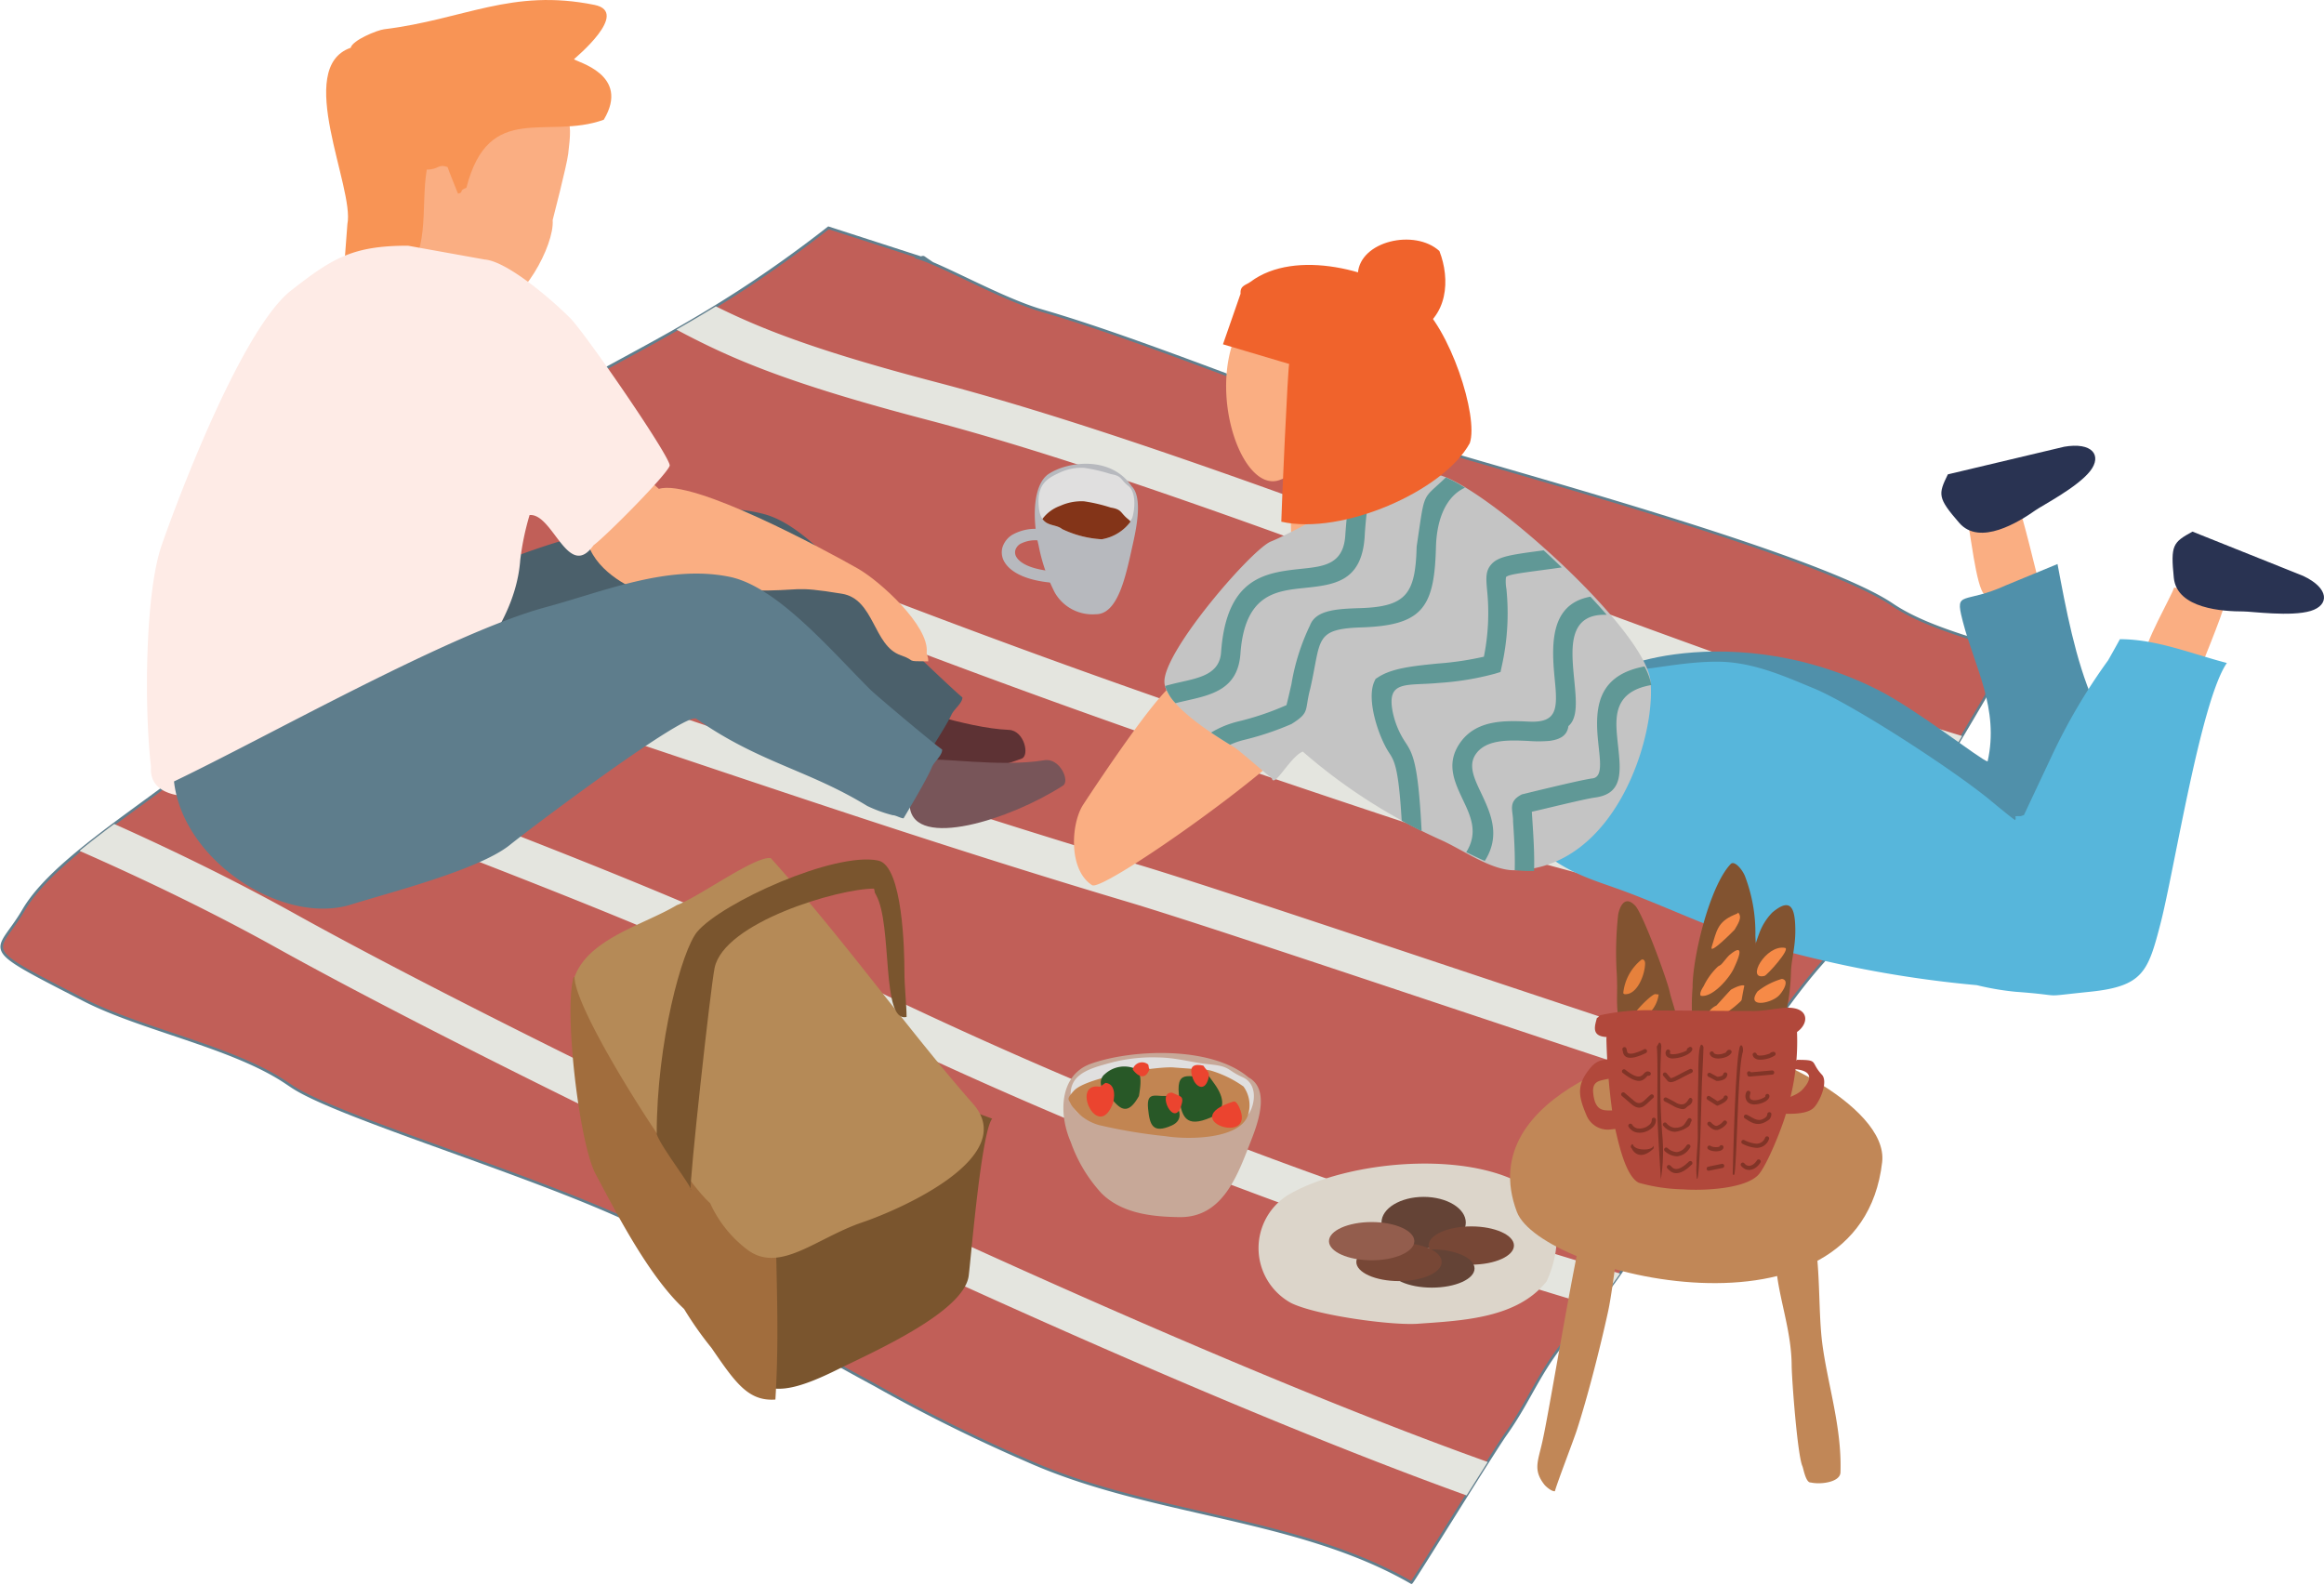 <svg xmlns="http://www.w3.org/2000/svg" xmlns:xlink="http://www.w3.org/1999/xlink" width="194.5" height="132.618" viewBox="0 0 194.5 132.618">
  <defs>
    <clipPath id="clip-path">
      <rect id="Rectangle_274" data-name="Rectangle 274" width="194.5" height="132.618" fill="none"/>
    </clipPath>
  </defs>
  <g id="Group_1458" data-name="Group 1458" transform="translate(0 0)">
    <g id="Group_1434" data-name="Group 1434" transform="translate(0 0)" clip-path="url(#clip-path)">
      <path id="Path_17685" data-name="Path 17685" d="M77.554,16.74,69.3,14.072C48.9,30.014,42.554,23.959,21.106,54.24,17.272,59.655,5.179,65.605,1.929,71.177c-2.24,3.834-4.065,2.832,5.077,7.524,4.807,2.466,12.43,3.907,16.9,6.909l.486.325c4.8,3.223,30.088,10.186,33.641,14.642,7.028,5.353,6.486,5.676,15.148,10.336A135.653,135.653,0,0,0,85.32,116.98l.687.3c10.3,4.578,22.5,4.647,32.08,10.175.127-.058,6.835-10.927,7.888-12.411,2.325-3.276,2.912-5.758,6.19-9.212,6.466-6.811,12.766-21.822,20.387-30.36.985-1.1,15.347-24.838,15.554-25.748-.665-.829-6.277-1.749-9.792-4.126-5.879-3.975-29.894-10.525-37.579-12.821C110.8,29.809,96.686,23.761,87.141,21c-3.267-.946-8.081-3.692-10.273-4.391.48-.095.263-.153.686.133" transform="translate(0.038 4.994)" fill="#c15f58" fill-rule="evenodd"/>
      <path id="Path_17686" data-name="Path 17686" d="M77.554,16.74,69.3,14.072C48.9,30.014,42.554,23.959,21.106,54.24,17.272,59.655,5.179,65.605,1.929,71.177c-2.24,3.834-4.065,2.832,5.077,7.524,4.807,2.466,12.43,3.907,16.9,6.909l.486.325c4.8,3.223,30.088,10.186,33.641,14.642,7.028,5.353,6.486,5.676,15.148,10.336A135.653,135.653,0,0,0,85.32,116.98l.687.3c10.3,4.578,22.5,4.647,32.08,10.175.127-.058,6.835-10.927,7.888-12.411,2.325-3.276,2.912-5.758,6.19-9.212,6.466-6.811,12.766-21.822,20.387-30.36.985-1.1,15.347-24.838,15.554-25.748-.665-.829-6.277-1.749-9.792-4.126-5.879-3.975-29.894-10.525-37.579-12.821C110.8,29.809,96.686,23.761,87.141,21c-3.267-.946-8.081-3.692-10.273-4.391C77.348,16.512,77.131,16.454,77.554,16.74Z" transform="translate(0.038 4.994)" fill="none" stroke="#607f8e" stroke-miterlimit="22.926" stroke-width="0.216"/>
      <path id="Path_17687" data-name="Path 17687" d="M58.163,18.922c3.9,1.94,8.587,3.764,18.508,6.363,13.34,3.493,30.287,9.78,47.105,16.02,13.7,5.081,27.308,10.129,38.694,13.577-.542.913-1.119,1.879-1.713,2.87-11.349-3.475-24.689-8.423-38.11-13.4-16.794-6.23-33.716-12.508-46.788-15.931C64,25.313,59.381,23.273,54.867,20.87c1.062-.606,2.156-1.246,3.3-1.948m93.825,53.14c.489-.764,1.108-1.752,1.81-2.885-14.764-3.821-30.028-7.846-34.208-9.23l-1.7-.561c-11.416-3.782-20.575-6.9-29.576-10.139C79.293,46,70.125,42.516,58.657,37.987c-3-1.183-7.032-3.21-11.6-5.5C45,31.447,42.828,30.357,40.6,29.267c-.934.675-1.882,1.405-2.851,2.2,2.719,1.318,5.373,2.652,7.864,3.9,4.7,2.36,8.846,4.443,11.853,5.631,11.26,4.448,20.455,7.937,29.759,11.289,9.327,3.359,18.464,6.471,29.652,10.175l1.7.561c4.154,1.377,18.91,5.275,33.413,9.032M26.2,43.482c-.673.835-1.36,1.7-2.066,2.618a53.022,53.022,0,0,0,4.921,1.982l1.76.561C38.7,51.164,46.593,53.81,54.5,56.462,66.9,60.623,79.337,64.8,92.609,68.755c4.449,1.328,14.461,4.665,26.267,8.6,7.571,2.523,15.87,5.288,23.9,7.923q.864-1.429,1.742-2.826c-8.238-2.7-16.824-5.567-24.625-8.166-11.98-3.994-22.138-7.379-26.358-8.637-13.371-3.992-25.71-8.129-38.007-12.255-7.782-2.61-15.551-5.216-23.738-7.834L30.03,45c-.97-.312-2.284-.839-3.83-1.516m105.566,59.145c.694-.841,1.386-1.768,2.08-2.76-7.1-2.107-13.863-4.234-20.605-6.555A390.92,390.92,0,0,1,69.017,74.939c-11.208-5.42-21.582-9.46-31.825-13.449-6.3-2.452-12.544-4.887-18.906-7.613a28.32,28.32,0,0,1-2.585,2.41c6.856,2.975,13.561,5.588,20.323,8.22,10.164,3.959,20.456,7.968,31.585,13.347a393.55,393.55,0,0,0,44.577,18.527c6.386,2.2,12.825,4.231,19.58,6.246M7.813,62.242c5.2,2.329,10.359,4.864,15.191,7.552,13.3,7.394,41.537,21.342,67.635,32.8,11.663,5.121,22.885,9.742,32.13,13.044-.527.828-1.138,1.8-1.771,2.8-9.206-3.319-20.23-7.862-31.653-12.877C63.163,94.066,34.8,80.056,21.431,72.623c-5.239-2.916-10.876-5.647-16.517-8.129.913-.749,1.893-1.5,2.9-2.252" transform="translate(1.744 6.715)" fill="#e4e5df"/>
      <path id="Path_17688" data-name="Path 17688" d="M29.463,9.753l6.57-3.478c3.066.859,3.24,1.181,2.847,4.38-.125,1.012-1.3,5.532-1.3,5.539.168,2.124-2.647,7.215-4.861,7.215-2.543,0-8.339-1.912-8.277-4.9.081-4.035,1.065-7.341,5.023-8.761" transform="translate(8.673 2.227)" fill="#faae82" fill-rule="evenodd"/>
      <path id="Path_17689" data-name="Path 17689" d="M24.494,22.854h2.292c-1.07.809-.588.435-.6.511,2.782-1.779,1.836-6,2.381-9.173,1.039,0,.9-.5,1.741-.213.028.14.779,2,.873,2.229.538-.117.007-.248.7-.488,1.887-7.331,6.747-3.974,11.5-5.7,2.269-3.787-2.3-4.827-2.493-5.067.057-.064,4.748-3.925,1.719-4.542C35.663-1,31.719,1.623,25,2.448c-.585.072-2.658.92-2.8,1.551-4.764,1.65.339,11.736-.276,14.757,0,.009-.233,3.063-.233,3.08.688.237,1.9,1.1,2.8,1.018" transform="translate(7.15 0)" fill="#f89455" fill-rule="evenodd"/>
      <path id="Path_17690" data-name="Path 17690" d="M52.926,45.36l3.17-1.753c.763-.161,5.776,1.841,9.553,2.005,1.3.056,1.749,2.142,1.081,2.4-4.944,1.885-13.255,2.672-12.918-.905.073-.772-.771-.821-.887-1.745" transform="translate(18.783 15.472)" fill="#5d3234" fill-rule="evenodd"/>
      <path id="Path_17691" data-name="Path 17691" d="M13.178,46.613c.411,6.734,8.3,12.529,13.907,11.044,3.105-.824,10.526-2.341,13.174-4.3,2.2-1.627,14.9-10.415,15.718-9.763,4.935,3.945,8.891,4.737,13.561,8.018a10.934,10.934,0,0,0,2.042.881c.2,0,.661.309.864.3,0-.009,2.023-3.074,2.511-4.138.217-.477.916-.957.913-1.447-.591-.453-5.1-4.749-5.647-5.365-3.08-3.5-7.159-8.975-10.956-9.975-4.97-1.314-10.248.682-15.062,1.751-7.9,1.755-23.211,9.654-31.024,12.993" transform="translate(4.677 11.156)" fill="#4b606b" fill-rule="evenodd"/>
      <path id="Path_17692" data-name="Path 17692" d="M55.29,49.365l2.738-2.372c.713-.318,6.031.6,9.761-.022,1.279-.215,2.157,1.732,1.557,2.122-4.445,2.87-12.412,5.365-12.824,1.8-.088-.77-.925-.641-1.232-1.523" transform="translate(19.622 16.652)" fill="#785559" fill-rule="evenodd"/>
      <path id="Path_17693" data-name="Path 17693" d="M36.348,34.334l1.771-6.841L42.3,31.158c2.82-.878,13.854,5.078,16.652,6.669,1.849,1.051,5.953,4.772,5.762,6.99-.026.313.129.251.129.774-2.07,0-.883-.02-2.317-.516-2.288-.793-2.187-4.7-4.907-5.142-4.326-.707-3.1-.215-7.654-.268-2.37-.028-7.589.733-9.6-.1-1.44-.593-4.388-2.425-4.155-5.231.009-.126.019.141.14,0" transform="translate(12.845 9.757)" fill="#faae82" fill-rule="evenodd"/>
      <path id="Path_17694" data-name="Path 17694" d="M37.363,16.337l-6.441-1.16c-4.642,0-6.322,1.046-9.78,3.746-3.959,3.092-9.106,16.377-10.827,21.3-1.438,4.118-1.451,13.974-.9,18.557-.467,6.644,21.1-1.643,23.934-4.86,3.313-3.75,6.613-7.686,6.967-12.423a22.333,22.333,0,0,1,.784-3.779c1.961-.169,3.222,5.535,5.357,2.523.892-.623,6.085-5.834,6.367-6.646.194-.561-7.12-11.178-8.341-12.377l-.206-.2c-1.352-1.329-5-4.505-6.913-4.684" transform="translate(3.222 5.386)" fill="#feebe6" fill-rule="evenodd"/>
      <path id="Path_17695" data-name="Path 17695" d="M10.748,52.823c.76,6.7,9.147,12.079,14.814,10.307,3.141-.985,10.671-2.887,13.286-4.982C41.016,56.409,53.6,46.973,54.465,47.581c5.257,3.684,9.353,4.267,14.308,7.3a11.373,11.373,0,0,0,2.135.774c.209-.018.7.272.9.257,0-.009,1.919-3.176,2.363-4.264.2-.488.893-1,.864-1.493-.627-.419-5.472-4.477-6.062-5.065C65.644,41.762,61.185,36.5,57.242,35.7c-5.161-1.05-10.471,1.215-15.352,2.534-8.013,2.162-23.3,10.847-31.142,14.591" transform="translate(3.814 12.573)" fill="#5e7d8c" fill-rule="evenodd"/>
      <path id="Path_17696" data-name="Path 17696" d="M70.377,72.447,35.949,59.67c-.84,2.694.439,13.888,1.836,16.5,1.833,3.433,4.468,8.559,7.4,11.285a29.114,29.114,0,0,0,2.3,3.267c3,4.387,3.933,5.7,9.937,2.723,3.036-1.5,10.616-4.827,10.99-7.871.209-1.694,1.06-12.033,1.966-13.132" transform="translate(12.663 21.176)" fill="#7a552e" fill-rule="evenodd"/>
      <path id="Path_17697" data-name="Path 17697" d="M42.787,63.046l-7.278-2.7c-.84,2.692.439,13.888,1.836,16.5,1.833,3.433,4.468,8.559,7.4,11.284a29.454,29.454,0,0,0,2.3,3.268c2,2.917,3.078,4.474,5.344,4.315l.012-.2c.341-5.836.011-10.322.011-15.985l-5.192-8.8c-2.15-1.824-2.924-4.565-4.43-7.68" transform="translate(12.506 21.416)" fill="#a16d3d" fill-rule="evenodd"/>
      <path id="Path_17698" data-name="Path 17698" d="M51.922,53.015c-1.238-.268-6.17,3.337-7.873,3.926-2.741,1.643-7.381,2.792-8.556,6-.073,2.9,9.007,16.948,11.345,18.943a10.1,10.1,0,0,0,3.149,3.92c2.7,1.98,5.753-1.009,9.567-2.307,3.389-1.152,13.163-5.518,9.289-9.923-5.475-6.228-10.778-13.732-16.92-20.555" transform="translate(12.596 18.809)" fill="#b58a57" fill-rule="evenodd"/>
      <path id="Path_17699" data-name="Path 17699" d="M40.565,76.077c0-7.671,2.112-15.44,3.4-16.951,2.07-2.429,11.468-6.7,15.131-5.949,2.087.419,2.2,7.74,2.2,9.266,0,1.322.182,2.863.182,3.821-2.141.539-1.162-7.692-2.547-10.19-.245-.444-.038-.127-.182-.547-2.99,0-12.561,2.824-13.34,6.643-.352,1.734-2.141,18.074-2,18.6.287-.087-2.416-3.482-2.847-4.691" transform="translate(14.396 18.841)" fill="#7a552e" fill-rule="evenodd"/>
      <path id="Path_17700" data-name="Path 17700" d="M127.309,37.322l-4.337,1.358c-.732-.516-1.232-5.716-1.457-6.177.787-.566,3.085-.453,4.248-1.291.264.3,1.7,6.33,1.723,6.357l-.178-.247" transform="translate(43.125 11.076)" fill="#faae82" fill-rule="evenodd"/>
      <path id="Path_17701" data-name="Path 17701" d="M136.809,43.6,132.5,42.16c-.29-.847,2.345-5.353,2.432-5.859.971,0,2.767,1.438,4.2,1.438.038.4-2.326,6.128-2.322,6.163Z" transform="translate(47.014 12.883)" fill="#faae82" fill-rule="evenodd"/>
      <path id="Path_17702" data-name="Path 17702" d="M111.779,56.389,101.386,43.565c-5.029,1.2,6.838-4.9,20.168,1.779,3.261,1.635,8.674,5.909,9.231,6.02,1-4.435-1.106-7.949-2.062-11.67l-.056-.219c-.638-2.478.135-1.246,3.638-2.848.226-.1,4.315-1.786,4.33-1.788.691,3.691,1.5,8.049,3.013,11.489,1.137,2.582,3.655,14.637-.038,15.661-8.056,2.233-9.255.352-17.439-2.313-4.481-1.458-5.525-4.281-10.392-3.287" transform="translate(35.562 12.364)" fill="#5090aa" fill-rule="evenodd"/>
      <path id="Path_17703" data-name="Path 17703" d="M94.2,56.251l9.211-14.226c1.344,0,4.039-.661,6.863-.661,2.908,0,5.523,1.167,8.063,2.219,3.38,1.4,11.808,6.9,14.814,9.387.228.191,1.963,1.627,2.072,1.649.069-.167.028-.127.028-.322.56-.022.327.034.71-.1.01-.031,2.135-4.54,2.348-4.993A49.007,49.007,0,0,1,143,41.253c.015-.019.971-1.718.985-1.771,3.1,0,6.059,1.244,8.956,1.99-2.2,3.193-4.393,17.328-5.556,21.818-1.043,4.023-1.456,5.242-5.913,5.7-4.547.466-1.709.327-6.22,0a23.2,23.2,0,0,1-3.235-.553A94.737,94.737,0,0,1,114.5,65.169l-.369-.111c-3.84-1.149-7.658-2.988-11.359-4.387-2.8-1.057-4.869-1.463-7.581-3.767a5.246,5.246,0,0,0-.994-.653" transform="translate(33.43 14.012)" fill="#57b6db" fill-rule="evenodd"/>
      <path id="Path_17704" data-name="Path 17704" d="M83.2,40.217,74.617,43c-1.671,1.275-6.178,8.044-7.5,10.061-1.035,1.577-1.264,5.467.747,6.753,1.036.527,16.965-10.789,17.874-13.226,1.039-2.424.362-1.929-1.761-4.92a3.606,3.606,0,0,1-.78-1.45" transform="translate(23.543 14.273)" fill="#faae82" fill-rule="evenodd"/>
      <path id="Path_17705" data-name="Path 17705" d="M89.193,22.036l-5.34-4.612c-12.264,0-8.158,18.175-3.642,16.568.118-.042.652-.283.709-.184a71.075,71.075,0,0,1,.263,7.888c1.168.108,8.315-3.112,8.494-3.154,1.251-3.615,1.982-12.92-.177-16.064Z" transform="translate(26.879 6.183)" fill="#faae82" fill-rule="evenodd"/>
      <path id="Path_17706" data-name="Path 17706" d="M92.462,29.339c-1.843.2-9.343,4.687-11.617,5.584-1.58.622-8.965,9.135-8.919,11.747.035,1.974,4.452,4.631,5.86,5.491.482.294,2.981,2.527,3.124,2.551.167.976,1.558-1.818,2.6-2.2A46.779,46.779,0,0,0,94.965,59.86c1.914.829,4.277,2.615,6.3,2.581,8.4-.144,11.819-11.2,11.34-15.841-.466-4.546-14.93-17.317-18.2-17.317-.615,0-1.337-.008-1.936.056" transform="translate(25.526 10.392)" fill="#c4c4c4" fill-rule="evenodd"/>
      <path id="Path_17707" data-name="Path 17707" d="M71.963,46.947c.461-.137.94-.247,1.42-.355,1.58-.354,3.149-.709,3.272-2.46.454-6.335,3.78-6.682,6.765-7,1.813-.191,3.458-.363,3.627-2.742.077-1.066.164-2.024.286-2.879.618-.322,1.226-.634,1.8-.917a29.929,29.929,0,0,0-.465,3.913c-.268,3.729-2.558,3.973-5.082,4.237-2.343.247-4.953.519-5.311,5.5-.211,2.954-2.363,3.437-4.533,3.926-.3.069-.608.138-.9.215a3.7,3.7,0,0,1-.873-1.44m25.1-16.595a11.848,11.848,0,0,0-1.6-.86c-2.045,1.974-1.726.969-2.446,5.791-.1,3.89-.818,5.017-4.665,5.145-1.914.062-3.757.123-4.257,1.439A18.118,18.118,0,0,0,82.542,46.8c-.152.667-.294,1.286-.413,1.746l-.222.095A23.219,23.219,0,0,1,78.137,49.9a8.167,8.167,0,0,0-2.316.942c.6.408,1.164.757,1.588,1.019a6.5,6.5,0,0,1,1.127-.394,24.4,24.4,0,0,0,4.01-1.339c1.584-1,1.07-1.083,1.574-2.97.935-4.088.287-4.985,4.286-5.117,5.15-.169,6.1-1.7,6.233-6.722.05-1.982.65-4.145,2.425-4.97M91.772,58.22q.833.461,1.669.871l-.014-.244c-.293-5.581-.748-6.277-1.373-7.23h0a7.169,7.169,0,0,1-1.031-2.485h0c-.547-2.738,1.176-2.18,3.9-2.447a23.664,23.664,0,0,0,4.661-.771l.459-.14.1-.471a20.244,20.244,0,0,0,.392-6.486,3.36,3.36,0,0,1-.037-.984c.194-.21,1.1-.329,3.219-.612.435-.058.913-.121,1.448-.2-.5-.485-1-.963-1.512-1.429l-.145.019c-2.527.339-3.607.481-4.2,1.114-.534.572-.481,1.175-.387,2.229a18.5,18.5,0,0,1-.271,5.54,26.066,26.066,0,0,1-3.884.574c-1.974.2-3.8.374-4.978,1.152l-.2.127-.1.211c-.707,1.538.378,4.678,1.209,5.941l0,0c.463.706.809,1.236,1.074,5.712m17.16-17.226-.264,0c-2.215.03-2.623,1.634-2.6,3.378.009.687.081,1.42.149,2.108.165,1.688.308,3.151-.492,3.829-.095.782-.679,1.118-1.572,1.237a10.7,10.7,0,0,1-1.778.007c-1.577-.073-3.585-.167-4.437,1.157-.595.924-.088,2,.451,3.135.824,1.742,1.7,3.6.337,5.751-.519-.225-1.039-.48-1.551-.733,1.026-1.631.366-3.023-.252-4.328-.737-1.558-1.429-3.024-.348-4.7,1.358-2.106,3.883-1.989,5.869-1.9,2.261.1,2.387-.977,2.16-3.3-.069-.713-.144-1.474-.154-2.242-.03-2.3.488-4.435,3.118-4.914.474.511.931,1.016,1.364,1.515m-7.7,21.371c.038-1.379-.051-2.744-.138-4.057.024-.91-.5-1.668.747-2.287.031,0,.77-.19,1.759-.425,1.5-.358,3.416-.813,4.155-.913.78-.106.656-1.249.511-2.58-.064-.6-.133-1.23-.14-1.887-.023-2.2.606-4.268,3.966-4.9a5.466,5.466,0,0,1,.493,1.207c.027.115.054.232.079.351-2.473.429-2.935,1.837-2.921,3.324.005.549.073,1.152.134,1.729.237,2.175.44,4.04-1.906,4.359-.619.081-2.513.531-4,.886-.493.117-.944.225-1.307.306l.047.726c.088,1.364.183,2.78.142,4.229a10.914,10.914,0,0,1-1.611-.069Z" transform="translate(25.539 10.466)" fill="#609896"/>
      <path id="Path_17708" data-name="Path 17708" d="M145.114,36.537l-9.247-3.7c-1.635.9-1.843,1.106-1.562,3.871.266,2.6,4.16,2.81,5.815,2.81.7,0,4,.458,5.646-.045,1.568-.48,1.576-1.894-.652-2.937" transform="translate(47.626 11.654)" fill="#293352" fill-rule="evenodd"/>
      <path id="Path_17709" data-name="Path 17709" d="M77.016,18.774l-1.473,4.234,5.542,1.646c-.11.206-.649,12.194-.66,13.2C85.506,39.011,94.007,35.3,96.2,31.279c.757-2.229-1.673-9.7-4.41-11.861-3.347-2.637-10.194-4.444-13.934-1.646-.4.3-.89.3-.84,1" transform="translate(26.81 5.807)" fill="#f0632c" fill-rule="evenodd"/>
      <path id="Path_17710" data-name="Path 17710" d="M88.583,22.62l-4.706-4.994c.182-2.711,4.754-3.752,6.822-1.87.916,2.341.763,5.559-2.116,6.864" transform="translate(29.767 5.252)" fill="#f0632c" fill-rule="evenodd"/>
      <path id="Path_17711" data-name="Path 17711" d="M130.151,27.627l-9.689,2.3c-.82,1.676-.868,1.963.954,4.062,1.714,1.974,5.019-.1,6.373-1.053.572-.405,3.529-1.929,4.588-3.292,1.005-1.291.2-2.452-2.226-2.021" transform="translate(42.558 9.772)" fill="#293352" fill-rule="evenodd"/>
      <path id="Path_17712" data-name="Path 17712" d="M100.949,74.36c2.507,2.04,1.787,5.277,1.032,7.077l-.117.275c-2.46,3.135-7.105,3.3-10.777,3.565-2.2.161-8.51-.7-10.613-1.732a5.234,5.234,0,0,1,.114-9.254c5.26-2.849,15.856-3.6,20.36.069" transform="translate(27.587 25.507)" fill="#dcd5ca" fill-rule="evenodd"/>
      <path id="Path_17713" data-name="Path 17713" d="M88.863,73.93c-1.947,0-3.528.963-3.528,2.152s1.581,2.154,3.528,2.154,3.527-.966,3.527-2.154-1.58-2.152-3.527-2.152" transform="translate(30.285 26.237)" fill="#644336" fill-rule="evenodd"/>
      <path id="Path_17714" data-name="Path 17714" d="M91.816,75.754c-1.974,0-3.573.719-3.573,1.6s1.6,1.6,3.573,1.6,3.573-.717,3.573-1.6-1.6-1.6-3.573-1.6" transform="translate(31.317 26.884)" fill="#774736" fill-rule="evenodd"/>
      <path id="Path_17715" data-name="Path 17715" d="M89.382,77.174c-1.973,0-3.573.719-3.573,1.6s1.6,1.6,3.573,1.6,3.572-.717,3.572-1.6-1.6-1.6-3.572-1.6" transform="translate(30.453 27.388)" fill="#644336" fill-rule="evenodd"/>
      <path id="Path_17716" data-name="Path 17716" d="M87.353,76.77c-1.973,0-3.573.717-3.573,1.6s1.6,1.6,3.573,1.6,3.573-.717,3.573-1.6-1.6-1.6-3.573-1.6" transform="translate(29.733 27.245)" fill="#774736" fill-rule="evenodd"/>
      <path id="Path_17717" data-name="Path 17717" d="M85.663,75.485c-1.973,0-3.573.717-3.573,1.6s1.6,1.6,3.573,1.6,3.573-.717,3.573-1.6-1.6-1.6-3.573-1.6" transform="translate(29.133 26.789)" fill="#935d4d" fill-rule="evenodd"/>
      <path id="Path_17718" data-name="Path 17718" d="M81.182,67.086c-3.172-2.7-9.92-2.334-13.225-1.133-2.557.929-2.711,4.107-1.658,6.531A12.364,12.364,0,0,0,68.892,76.8c1.723,1.7,4.3,1.952,6.521,1.979,3.612.039,4.849-3.509,5.915-6.238.534-1.364,1.76-4.424-.146-5.453" transform="translate(23.311 23.083)" fill="#c7a898" fill-rule="evenodd"/>
      <path id="Path_17719" data-name="Path 17719" d="M69.628,65.725c-1.844.5-3.876.969-3.432,3.245.366,1.87,2.47,1.356,3.723,1.936a27.535,27.535,0,0,0,6.334.929c1.2.018,4.317-.94,4.874-1.94.461-.825.627-2.374-.6-2.924-1.356-.606-.977-.91-2.832-1.085-1.364-.127-2.7-.558-4.273-.569a13.7,13.7,0,0,0-3.794.408" transform="translate(23.47 23.18)" fill="#e0dfdf" fill-rule="evenodd"/>
      <path id="Path_17720" data-name="Path 17720" d="M66.228,69.061A4.109,4.109,0,0,0,68.5,70.746c.043.014.089.024.135.035a43.872,43.872,0,0,0,5.476.909c1.95.308,5.967.247,6.844-1.587a2.671,2.671,0,0,0-.308-2.568A9.28,9.28,0,0,0,77.909,66.2l-.249-.053-2.778-.2c-1.137-.15-7.358.733-8.446,1.959-.656.741-.427.642-.209,1.161" transform="translate(23.424 23.396)" fill="#c28552" fill-rule="evenodd"/>
      <path id="Path_17721" data-name="Path 17721" d="M73.078,68.131l-.34-.469c-.97.247-1.978-.545-1.817,1.1.135,1.394.393,2.116,1.961,1.427.89-.39.85-1.154.2-2.057" transform="translate(25.163 24.012)" fill="#285827" fill-rule="evenodd"/>
      <path id="Path_17722" data-name="Path 17722" d="M68.31,66.53a.891.891,0,0,0,0,1.358c.95.992,1.679,2.624,2.879.453.18-1.041.229-1.863-.222-2.249a2.4,2.4,0,0,0-2.653.439" transform="translate(24.13 23.383)" fill="#285827" fill-rule="evenodd"/>
      <path id="Path_17723" data-name="Path 17723" d="M75.789,67.1l-.467-.646c-1.331.339-2.717-.751-2.5,1.509.187,1.916.542,2.908,2.7,1.961,1.221-.535,1.167-1.585.268-2.824" transform="translate(25.836 23.585)" fill="#285827" fill-rule="evenodd"/>
      <path id="Path_17724" data-name="Path 17724" d="M69.968,66.218c.417.558,1.041.947,1.41-.042-.108-.072-.045-.347-.153-.405a.809.809,0,0,0-1.257.447" transform="translate(24.831 23.29)" fill="#eb442f" fill-rule="evenodd"/>
      <path id="Path_17725" data-name="Path 17725" d="M68.7,66.889l-.469.325c-2.454-.428-.261,4.475,1.019,1.566.26-.589.339-1.822-.55-1.891" transform="translate(23.82 23.738)" fill="#eb442f" fill-rule="evenodd"/>
      <path id="Path_17726" data-name="Path 17726" d="M76.661,68.043c-4.907,1.522,2.015,3.826.474.466-.079-.167-.272-.53-.474-.466" transform="translate(26.572 24.145)" fill="#eb442f" fill-rule="evenodd"/>
      <path id="Path_17727" data-name="Path 17727" d="M73.224,67.8l-.683-.308c-1.336-.076.183,3.047.77,1.065.083-.271.171-.61-.087-.757" transform="translate(25.554 23.952)" fill="#eb442f" fill-rule="evenodd"/>
      <path id="Path_17728" data-name="Path 17728" d="M74.6,65.841c-.642-.15-1.324-.1-.871,1.1.243.65.958,1.106,1.278.026.183-.619-.1-.635-.406-1.125" transform="translate(26.114 23.345)" fill="#eb442f" fill-rule="evenodd"/>
      <path id="Path_17729" data-name="Path 17729" d="M109.676,64.471c-3.436-.114-19.6,4.059-15.832,14.068,2,5.3,28.718,11.933,30.574-4.161.551-4.8-10.675-10.1-14.743-9.907" transform="translate(33.104 22.878)" fill="#c18757" fill-rule="evenodd"/>
      <path id="Path_17730" data-name="Path 17730" d="M103.765,70.7l-4.2,4.517c-.886,1.251-3.429,17.326-4.161,20.613l-.031.142c-.358,1.607-.784,2.333.184,3.567.134.165.615.584.878.539.121-.538,1.538-4.21,1.817-5.065.943-2.9,1.946-6.876,2.591-9.788l.037-.171c.524-2.366,1.051-8.583,1.951-10.672.062-.146.21-.645.374-.71-1.158,1.047,5.581-.435,6.818.081l.215.092a11.4,11.4,0,0,0,2.813-.411c.054,1.225,1.676,6.344,1.966,8.536.322,2.432,1.213,4.893,1.23,7.587.008,1.138.485,7.52.9,8.429.083.183.278,1.409.7,1.363.793.188,2.458-.011,2.485-.845.126-3.8-1.092-7.413-1.528-10.832-.3-2.4-.175-5.4-.526-8.033a47.02,47.02,0,0,1-.684-5.733l-.011-.339c-.167-6.125-1.835-3.175-10.435-3.367a10.662,10.662,0,0,0-3.376.5" transform="translate(33.701 24.72)" fill="#c18757" fill-rule="evenodd"/>
      <path id="Path_17731" data-name="Path 17731" d="M107.765,53.385c-1.757,1.824-3.2,7.8-3.193,10.317a18.01,18.01,0,0,0,.02,3.263,5.373,5.373,0,0,0,.209,1.4c.263,0,3.574-1.016,4.448-1.2.244-.05.408-.014.417-.225.049-.022.095-3.12.218-3.723l0-.18c.024-1.042.015-2.279-.053-3.54l-.005-.114A13.254,13.254,0,0,0,109,54.526c-.186-.593-.912-1.474-1.234-1.141" transform="translate(37.085 18.92)" fill="#825330" fill-rule="evenodd"/>
      <path id="Path_17732" data-name="Path 17732" d="M107.867,56.454l-.261.111c-1.405.6-1.461,1.374-1.868,2.673-.24.767,1.886-1.4,1.912-1.432.237-.413.7-1.041.3-1.436-.062.023-.005.05-.085.084" transform="translate(37.518 20.005)" fill="#f68a47" fill-rule="evenodd"/>
      <path id="Path_17733" data-name="Path 17733" d="M106.7,59.944l-.188.111a5.637,5.637,0,0,0-1.21,1.66c-.114.179-.375.595-.236.794,1,.184,2.446-1.541,2.792-2.343.15-.344,1.051-2.183-.234-1.191l-.1.08c-.261.2-.648.786-.821.889" transform="translate(37.274 20.827)" fill="#f68a47" fill-rule="evenodd"/>
      <path id="Path_17734" data-name="Path 17734" d="M106.258,62.555a1.51,1.51,0,0,0-.886,1.5,8.951,8.951,0,0,0,3.072-2.008c.042-.039,1.138-1.952-.947-.833-.07.037-1.217,1.333-1.238,1.339" transform="translate(37.389 21.6)" fill="#f68a47" fill-rule="evenodd"/>
      <path id="Path_17735" data-name="Path 17735" d="M110.214,56.525a4.967,4.967,0,0,0-1.095,1.749,31.93,31.93,0,0,0-1.723,7.369c-.069,1,.439.91,1.505.863.642-.028,2.046-.142,2.265-.8l.043-.131a18.234,18.234,0,0,0,.573-4.17c.05-1,.36-2.012.36-3.337,0-2.015-.409-2.815-1.929-1.541" transform="translate(38.112 19.842)" fill="#825330" fill-rule="evenodd"/>
      <path id="Path_17736" data-name="Path 17736" d="M104.717,65.8l-4.311,1.191c-.742-2.387-.409-3.078-.523-5.208A29.089,29.089,0,0,1,100,56.771c.121-.6.528-1.665,1.423-.733.645.669,2.7,6.266,2.9,7.261.13.652.856,2.523.585,2.906a1.849,1.849,0,0,1-.188-.408" transform="translate(35.429 19.757)" fill="#825330" fill-rule="evenodd"/>
      <path id="Path_17737" data-name="Path 17737" d="M101.753,59.316a4.122,4.122,0,0,0-1.485,2.779c.056.042.043.018.085.069,1.036.129,1.725-1.568,1.744-2.551.005-.31-.192-.424-.344-.3" transform="translate(35.584 21.033)" fill="#e6813c" fill-rule="evenodd"/>
      <path id="Path_17738" data-name="Path 17738" d="M103.076,61.439l-.3-.034c-.4.076-2.222,1.925-2.053,2.339a2.677,2.677,0,0,0,2.349-2.3" transform="translate(35.743 21.792)" fill="#e6813c" fill-rule="evenodd"/>
      <path id="Path_17739" data-name="Path 17739" d="M110.876,58.554c-1.607-.294-3.311,2.734-1.715,2.347.218-.053,2.207-2.255,1.715-2.347" transform="translate(38.513 20.773)" fill="#f68a47" fill-rule="evenodd"/>
      <path id="Path_17740" data-name="Path 17740" d="M110.663,60.467a5.913,5.913,0,0,0-2.032,1.047c-.971,1.379,1.024,1.035,1.732.4.355-.317,1.022-1.355.3-1.447" transform="translate(38.459 21.459)" fill="#f68a47" fill-rule="evenodd"/>
      <path id="Path_17741" data-name="Path 17741" d="M114.17,62.276c-.836.095-1.744.247-2.267.247h-.1c-2.475,0-5.365-.043-7.921-.043a18.365,18.365,0,0,0-4.886.387c-.165.053-.137.173-.309.234-.179.683-.52,1.585.925,1.6.541.005,2.431.222,3.41.222,2.508,0,4.792-.022,7.3-.137a24.216,24.216,0,0,0,4.368-.163c1.8-.495,2.19-2.658-.516-2.347" transform="translate(34.962 22.09)" fill="#b1483b" fill-rule="evenodd"/>
      <path id="Path_17742" data-name="Path 17742" d="M114.817,63.524l.355.222a19.481,19.481,0,0,1-.832,6.661l-.023.1c-.225.99-1.665,4.672-2.431,5.407-1.2,1.15-4.643,1.275-6.261,1.156a14.727,14.727,0,0,1-3.687-.55c-1.173-.583-1.764-3.647-2.065-4.917a53.516,53.516,0,0,1-.644-7.036c-.023-1.065.759-.633,2.1-.837a20.983,20.983,0,0,0,2.83-.256c1.608-.35,7.85-.069,9.74.053.237.016.658,0,.917,0" transform="translate(35.216 22.466)" fill="#b1483b" fill-rule="evenodd"/>
      <path id="Path_17743" data-name="Path 17743" d="M110.577,66.222l.709-.757c1.89,0,1.077.16,2.092,1.244.515.554-.1,2.11-.629,2.71-.512.58-1.755.577-2.572.557,0-.046.088-.644.088-.646a5.089,5.089,0,0,1,.115-.572c.009-.114.916-.312,1.362-.794,1.27-1.368.211-1.741-1.165-1.741" transform="translate(39.101 23.233)" fill="#b1483b" fill-rule="evenodd"/>
      <path id="Path_17744" data-name="Path 17744" d="M100.118,65.334c-.222.35-.871-.111-1.683.889-1.123,1.382-1.005,2.271-.286,3.951a1.924,1.924,0,0,0,2.058,1.157c1.631-.141.621-.466.711-1.511-.829-.286-2.019.508-2.218-1.543-.16-1.673,1.765-.6,2.127-1.921.207-.752-.794-.886-.71-1.022" transform="translate(34.637 23.186)" fill="#b1483b" fill-rule="evenodd"/>
      <path id="Path_17745" data-name="Path 17745" d="M102.53,64.415l-.192.331c.11.747.026,4.584.054,5.785.024,1.111.285,5.314.291,5.306a15.108,15.108,0,0,0,.11-3.817,57.476,57.476,0,0,1-.08-7.216c.028-.169-.051-.472-.183-.389" transform="translate(36.319 22.855)" fill="#813427" fill-rule="evenodd"/>
      <path id="Path_17746" data-name="Path 17746" d="M105.374,64.7c-.472-.931-.421,2.268-.425,2.485-.038,1.622-.057,3.307-.043,4.928.008.744-.126,1.719-.107,2.46a6.164,6.164,0,0,0,.028,1.16c.248.545.379-6.952.427-8.106.016-.37.146-2.876.121-2.927" transform="translate(37.187 22.901)" fill="#813427" fill-rule="evenodd"/>
      <path id="Path_17747" data-name="Path 17747" d="M107.894,65.058c.015-.4-.111-.556-.215-.466-.428.374-.623,10.189-.65,10.77.167.2.179-.042.245-1.084.165-2.588.226-8.085.621-9.22" transform="translate(37.983 22.914)" fill="#813427" fill-rule="evenodd"/>
      <path id="Path_17748" data-name="Path 17748" d="M100.218,64.886a.173.173,0,0,1,.337-.077l.058.252c.045.2.3.191.574.13a4.19,4.19,0,0,0,.841-.327l.012-.007a.173.173,0,0,1,.154.309l-.009.005a4.461,4.461,0,0,1-.923.355c-.446.1-.882.07-.988-.389Z" transform="translate(35.565 22.953)" fill="#813427"/>
      <path id="Path_17749" data-name="Path 17749" d="M100.255,66.357a.175.175,0,0,1-.028-.244.172.172,0,0,1,.243-.026c1.06.841,1.335.556,1.522.356.146-.153.266-.278.5-.182a.17.17,0,0,1,.1.225.174.174,0,0,1-.225.095c-.016-.005-.061.042-.118.1-.276.294-.679.715-1.985-.325" transform="translate(35.556 23.44)" fill="#813427"/>
      <path id="Path_17750" data-name="Path 17750" d="M100.2,67.776a.173.173,0,0,1-.02-.244.178.178,0,0,1,.245-.02l.787.669c.451.381.721.122,1.06-.207.091-.087.183-.176.286-.264l0,0,.019-.015a.2.2,0,0,1,.046-.035.176.176,0,0,1,.234.075.173.173,0,0,1-.056.222l-.015.014-.007.007c-.095.08-.184.168-.27.249-.465.45-.835.808-1.524.222Z" transform="translate(35.539 23.945)" fill="#813427"/>
      <path id="Path_17751" data-name="Path 17751" d="M100.606,69.8a.17.17,0,0,1,.06-.236.174.174,0,0,1,.238.058.651.651,0,0,0,.476.316,1.13,1.13,0,0,0,.52-.054,1.242,1.242,0,0,0,.45-.261.5.5,0,0,0,.194-.394.174.174,0,0,1,.157-.188.177.177,0,0,1,.188.16.844.844,0,0,1-.3.677,1.633,1.633,0,0,1-.577.336,1.452,1.452,0,0,1-.683.066.994.994,0,0,1-.721-.48" transform="translate(35.696 24.502)" fill="#813427"/>
      <path id="Path_17752" data-name="Path 17752" d="M100.812,71.025a.185.185,0,0,1-.065-.217c.027-.093.1-.146.161-.117.145.561,1.657.53,1.706.122a.224.224,0,0,1,0,.243c-1.074,1.007-1.677.274-1.8-.031" transform="translate(35.751 25.085)" fill="#813427"/>
      <path id="Path_17753" data-name="Path 17753" d="M102.929,65a.173.173,0,1,1,.327.117c-.022.064-.019.1,0,.114l.005.005a.512.512,0,0,0,.282.047,2.358,2.358,0,0,0,.537-.092,3.053,3.053,0,0,0,.577-.222.182.182,0,0,1,.014-.122l.009-.016.009-.014,0-.005.009-.009h0l.005-.005,0,0a.085.085,0,0,1,.024-.019h0l.118-.08a.158.158,0,0,1,.088-.031.171.171,0,0,1,.186.159c.02.264-.447.556-.955.7a2.859,2.859,0,0,1-.622.106.8.8,0,0,1-.512-.127l-.014-.014a.414.414,0,0,1-.095-.489" transform="translate(36.515 22.947)" fill="#813427"/>
      <path id="Path_17754" data-name="Path 17754" d="M102.757,66.609a.173.173,0,0,1,.264-.225l.345.408c.094.028.366-.117.76-.325.24-.127.522-.279.852-.427a.173.173,0,0,1,.142.316c-.312.14-.592.29-.832.415-.516.275-.867.463-1.115.31a.123.123,0,0,1-.051-.041Z" transform="translate(36.453 23.431)" fill="#813427"/>
      <path id="Path_17755" data-name="Path 17755" d="M102.861,68.118a.173.173,0,1,1,.154-.309c.383.192.6.312.736.389a2.056,2.056,0,0,0,.2.106c.768.283.848-.463,1.028-.48a.174.174,0,0,1,.188.156.46.46,0,0,1-.062.266.577.577,0,0,1-.191.192c-.409.247-.3.488-1.088.188l-.008,0a1.9,1.9,0,0,1-.24-.125c-.131-.073-.337-.187-.721-.381" transform="translate(36.47 24.058)" fill="#813427"/>
      <path id="Path_17756" data-name="Path 17756" d="M102.766,69.726a.173.173,0,0,1,.247-.244,1.011,1.011,0,0,0,.7.392c.79-.011.808-.347,1.1-.738a.172.172,0,0,1,.24-.037.175.175,0,0,1,.038.244.6.6,0,0,0-.062.142.509.509,0,0,1-.2.3,2.384,2.384,0,0,1-1.11.428,1.3,1.3,0,0,1-.952-.492" transform="translate(36.453 24.511)" fill="#813427"/>
      <path id="Path_17757" data-name="Path 17757" d="M102.855,71.258a.173.173,0,0,1-.027-.241.175.175,0,0,1,.243-.03,1.245,1.245,0,0,0,.791.347,1.074,1.074,0,0,0,.756-.486c.019-.027.02-.022.02-.019a.236.236,0,0,1,.053-.079.172.172,0,1,1,.267.217h0v0a.382.382,0,0,1-.069.1,1.38,1.38,0,0,1-1.011.619,1.569,1.569,0,0,1-1.02-.423m2.1-.3,0,.005v0c0-.008.005-.019,0-.011Z" transform="translate(36.48 25.085)" fill="#813427"/>
      <path id="Path_17758" data-name="Path 17758" d="M103.015,72.345a.172.172,0,0,1-.005-.244.176.176,0,0,1,.245-.005l.149.144c.434.417,1.114-.209,1.332-.411a.372.372,0,0,1,.15-.108.173.173,0,0,1,.21.125.171.171,0,0,1-.123.211c-.033.008.019.005,0,.024-.276.256-1.135,1.053-1.806.406Z" transform="translate(36.54 25.451)" fill="#813427"/>
      <path id="Path_17759" data-name="Path 17759" d="M105.622,65.214a.175.175,0,0,1,.1-.225.178.178,0,0,1,.224.1.157.157,0,0,0,.069.077.687.687,0,0,0,.351.061,1.432,1.432,0,0,0,.457-.1.867.867,0,0,0,.138-.062l.012-.016.019-.027v0c.065-.092.145-.209.317-.169a.141.141,0,0,1,.049.019.174.174,0,0,1,.062.238.94.94,0,0,1-.474.347,1.779,1.779,0,0,1-.568.114,1,1,0,0,1-.538-.108.484.484,0,0,1-.218-.249" transform="translate(37.48 23.013)" fill="#813427"/>
      <path id="Path_17760" data-name="Path 17760" d="M105.555,66.6a.174.174,0,0,1,.163-.308l.58.313a.911.911,0,0,0,.375-.08.2.2,0,0,0,.122-.142.175.175,0,0,1,.2-.141.172.172,0,0,1,.141.2.524.524,0,0,1-.3.392,1.288,1.288,0,0,1-.574.119.174.174,0,0,1-.081-.022Z" transform="translate(37.428 23.509)" fill="#813427"/>
      <path id="Path_17761" data-name="Path 17761" d="M105.495,68.021a.174.174,0,0,1,.186-.294l.654.419c.15-.066.492-.219.511-.333a.174.174,0,1,1,.343.058c-.051.3-.513.5-.714.592-.027.011-.005-.022-.026,0a.174.174,0,0,1-.218.027Z" transform="translate(37.411 24.014)" fill="#813427"/>
      <path id="Path_17762" data-name="Path 17762" d="M105.51,69.605a.173.173,0,0,1,.252-.238c.221.236.377.318.511.291a1.251,1.251,0,0,0,.537-.394.173.173,0,0,1,.247,0,.177.177,0,0,1,0,.247,1.507,1.507,0,0,1-.722.489c-.259.045-.513-.064-.824-.394" transform="translate(37.428 24.562)" fill="#813427"/>
      <path id="Path_17763" data-name="Path 17763" d="M105.543,71.085a.171.171,0,0,1-.05-.238.174.174,0,0,1,.24-.05.781.781,0,0,0,.35.1,1.213,1.213,0,0,0,.3-.012c.045-.011.077-.019.091-.024a.17.17,0,0,1,.18-.125.173.173,0,0,1,.16.186.272.272,0,0,1-.045.125v0a.491.491,0,0,1-.316.178,1.394,1.394,0,0,1-.4.018,1.083,1.083,0,0,1-.509-.156" transform="translate(37.428 25.103)" fill="#813427"/>
      <path id="Path_17764" data-name="Path 17764" d="M105.621,72.462a.169.169,0,0,1-.2-.135.174.174,0,0,1,.134-.2l1.13-.233a.173.173,0,1,1,.069.339Z" transform="translate(37.411 25.512)" fill="#813427"/>
      <path id="Path_17765" data-name="Path 17765" d="M108.267,65.252a.171.171,0,0,1,.123-.211.174.174,0,0,1,.211.125.174.174,0,0,0,.024.047h0a.388.388,0,0,0,.27.07,1.929,1.929,0,0,0,.489-.07c.111-.03.211-.061.3-.093a.15.15,0,0,1,.062-.061l.038-.023.011-.008a.211.211,0,0,1,.058-.028.374.374,0,0,1,.069-.016l.05-.008a.172.172,0,0,1,.156.294,1.986,1.986,0,0,1-.652.28,2.348,2.348,0,0,1-.581.081.709.709,0,0,1-.522-.182.476.476,0,0,1-.106-.2" transform="translate(38.421 23.057)" fill="#813427"/>
      <path id="Path_17766" data-name="Path 17766" d="M107.925,66.415a.173.173,0,0,1,.111-.217.17.17,0,0,1,.2.079L110,66.121a.174.174,0,0,1,.031.347l-1.9.167v0a.171.171,0,0,1-.179-.117Z" transform="translate(38.299 23.465)" fill="#813427"/>
      <path id="Path_17767" data-name="Path 17767" d="M107.891,67.495a.171.171,0,0,1,.215-.114.173.173,0,0,1,.115.217c-.08.257-.056.408.027.485l.008,0a.531.531,0,0,0,.358.085,1.6,1.6,0,0,0,.528-.119c.2-.081.347-.167.339-.206a.173.173,0,0,1,.134-.2.175.175,0,0,1,.2.135c.045.222-.2.455-.546.595a2,2,0,0,1-.648.146.843.843,0,0,1-.6-.175l-.012-.011a.757.757,0,0,1-.122-.839" transform="translate(38.267 23.91)" fill="#813427"/>
      <path id="Path_17768" data-name="Path 17768" d="M107.794,69.211a.173.173,0,0,1-.042-.241.178.178,0,0,1,.241-.042c.557.264.963.7,1.587.167a.493.493,0,0,0,.1-.209.172.172,0,0,1,.343-.03.754.754,0,0,1-.164.438c-.969.761-1.57.222-2.069-.083" transform="translate(38.229 24.381)" fill="#813427"/>
      <path id="Path_17769" data-name="Path 17769" d="M107.676,70.824a.173.173,0,1,1,.142-.314,2.759,2.759,0,0,0,.984.293.756.756,0,0,0,.749-.505.173.173,0,1,1,.314.144,1.076,1.076,0,0,1-1.07.709,3.017,3.017,0,0,1-1.119-.325" transform="translate(38.177 24.911)" fill="#813427"/>
      <path id="Path_17770" data-name="Path 17770" d="M107.564,72.168a.176.176,0,0,1,.023-.247.171.171,0,0,1,.243.024.661.661,0,0,0,.156.138.444.444,0,0,0,.317.062.722.722,0,0,0,.339-.172,1.145,1.145,0,0,0,.24-.278.174.174,0,0,1,.237-.053.171.171,0,0,1,.054.238,1.5,1.5,0,0,1-.309.36,1.079,1.079,0,0,1-.5.245.78.78,0,0,1-.561-.114,1,1,0,0,1-.236-.206" transform="translate(38.159 25.416)" fill="#813427"/>
      <path id="Path_17771" data-name="Path 17771" d="M72.018,30.52c-1.657-2.474-5.185-2.141-6.913-1.038-1.336.85-1.417,3.767-.867,5.989a14.7,14.7,0,0,0,1.355,3.954A3.623,3.623,0,0,0,69,41.24c1.889.037,2.536-3.218,3.093-5.719.279-1.251.92-4.057-.077-5" transform="translate(22.684 10.166)" fill="#b7b9be" fill-rule="evenodd"/>
      <path id="Path_17772" data-name="Path 17772" d="M65.979,29.272c-.965.458-2.027.889-1.8,2.974.191,1.715,1.291,1.247,1.947,1.779a8.854,8.854,0,0,0,3.311.85A3.515,3.515,0,0,0,71.989,33.1c.241-.756.329-2.175-.314-2.68-.707-.556-.509-.836-1.48-1a13.357,13.357,0,0,0-2.234-.52,4.235,4.235,0,0,0-1.982.373" transform="translate(22.767 10.255)" fill="#e0dfdf" fill-rule="evenodd"/>
      <path id="Path_17773" data-name="Path 17773" d="M64.39,32.437c.421.619,1.164.455,1.657.855a8.84,8.84,0,0,0,3.31.85,3.745,3.745,0,0,0,2.406-1.477.967.967,0,0,0-.173-.183c-.707-.556-.509-.833-1.478-.992a13.784,13.784,0,0,0-2.236-.524,4.307,4.307,0,0,0-1.982.373,3.205,3.205,0,0,0-1.5,1.1" transform="translate(22.851 10.989)" fill="#833418" fill-rule="evenodd"/>
      <path id="Path_17774" data-name="Path 17774" d="M65.771,33.851a2.7,2.7,0,0,0-2.345.076.936.936,0,0,0-.408.522.741.741,0,0,0,.112.608c.351.538,1.324,1.03,3.16,1.172a.642.642,0,0,1,.546.249h0l.058.056-.688.53-.011.095c.033.014.043.024,0,.022h0l-.122-.011-.007.005-.005-.005c-2.183-.194-3.406-.885-3.9-1.649a1.565,1.565,0,0,1-.228-1.286,1.908,1.908,0,0,1,.808-1.06,3.941,3.941,0,0,1,3.462-.211Zm.431,3.215-.009.089v0l.011-.095Zm-.009.089.009-.089-.084.062a.752.752,0,0,1,.075.027" transform="translate(21.958 11.595)" fill="#b7b9be"/>
    </g>
  </g>
</svg>
